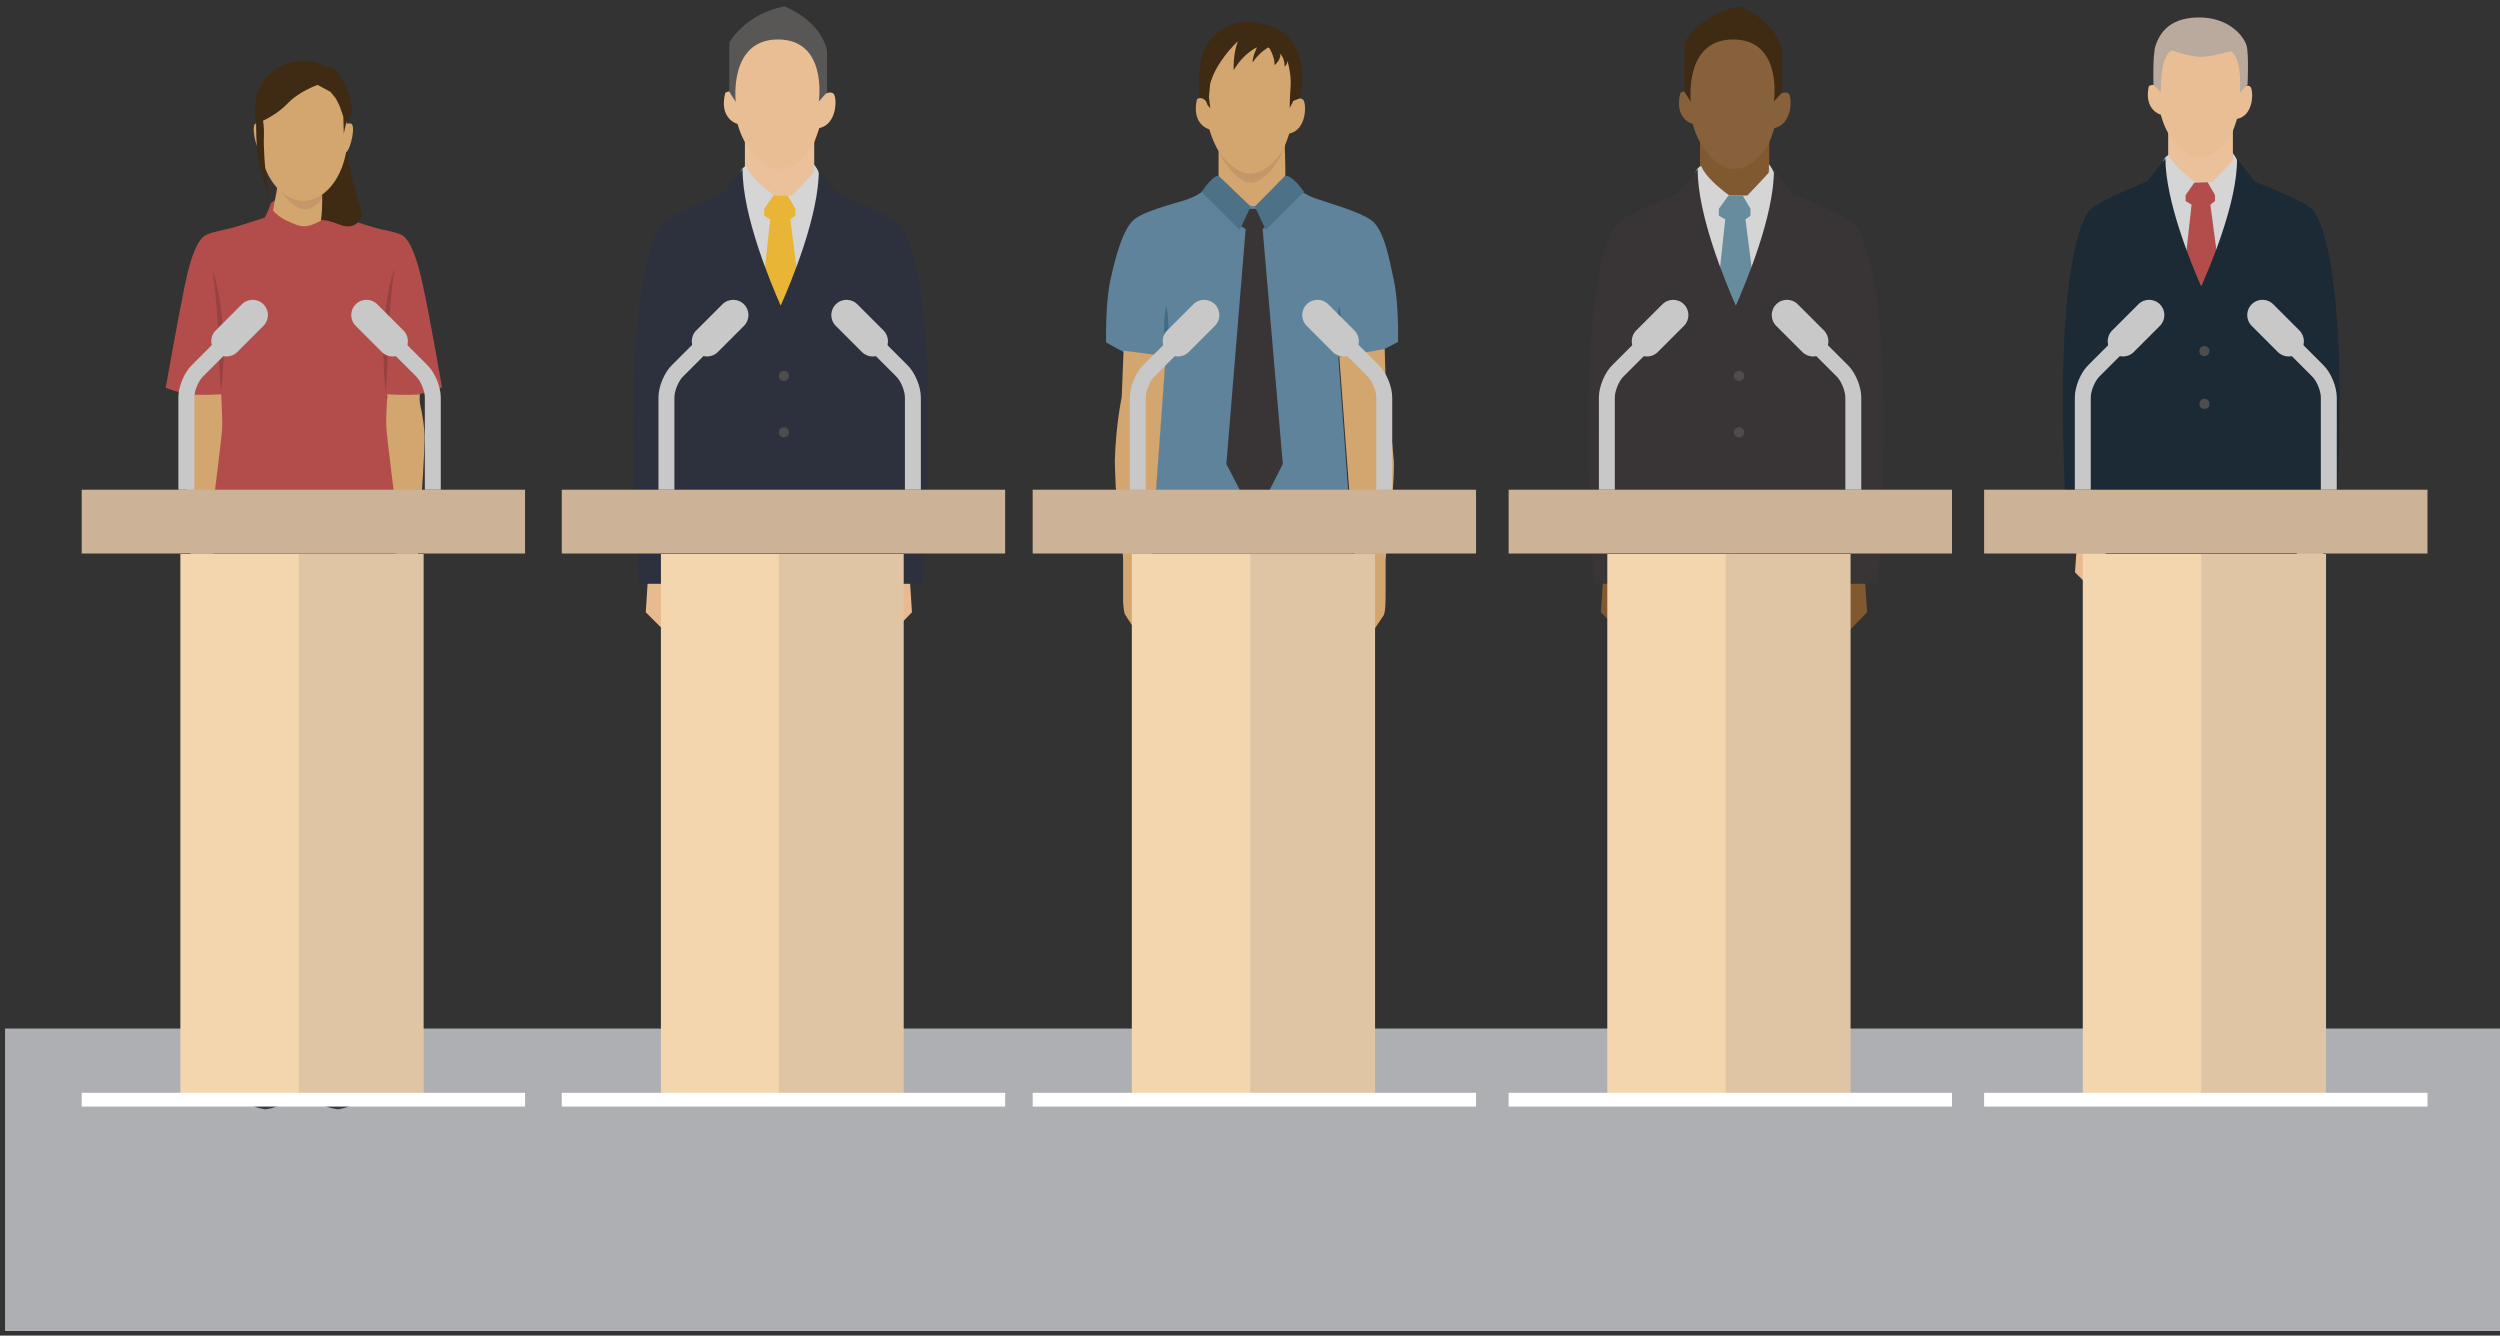 <?xml version="1.0" encoding="iso-8859-1"?>
<!-- Generator: Adobe Illustrator 18.0.0, SVG Export Plug-In . SVG Version: 6.00 Build 0)  -->
<!DOCTYPE svg PUBLIC "-//W3C//DTD SVG 1.1//EN" "http://www.w3.org/Graphics/SVG/1.1/DTD/svg11.dtd">
<svg version="1.1" id="Layer_1" xmlns="http://www.w3.org/2000/svg" xmlns:xlink="http://www.w3.org/1999/xlink" x="0px" y="0px"
	 viewBox="0 0 544.7 291" style="enable-background:new 0 0 544.7 291;" xml:space="preserve">
<rect x="0" y="0" width="544.7" height="291" fill="#333333" stroke="none"/>
<rect x="1.1" y="224.1" style="fill:#ADAFB2;" width="546.5" height="65.9"/>
<g>
	<g>
		<g>
			<polygon style="fill:#E8BA8F;" points="453.1,110.1 452.1,124.7 458.3,130.9 462.1,132.1 462.1,130.3 457.7,127.8 458.4,123.2 
				460.6,123.9 460.9,126.8 463.4,128.1 463.4,123.3 457.8,110.1 			"/>
			<polygon style="fill:#E8BA8F;" points="505.5,110.1 506.4,124.7 500.4,130.9 496.7,132.1 496.7,130.3 501,127.8 500.3,123.2 
				498,123.9 497.8,126.8 495.4,128.1 495.4,123.3 500.8,110.1 			"/>
			<polygon style="fill:#EAC19A;" points="472.4,27.9 472.4,34.7 479.9,42.1 486.5,35.9 486.5,25.9 			"/>
			<path style="fill:#E9BE94;" d="M470.2,19.2c0,0-2.6-13.4,8.6-13.4c11.2,0,9.4,13.4,9.4,13.4s1.4-1,2.1-0.3c0.7,0.6,0.9,6.3-2.9,7
				c0,0-1,3.4-1.6,3.9c-0.6,0.6-2.7,4.4-6.7,4.4c-2.1,0-4.6-2-6.2-4.4c-1.5-2.2-2.1-4.8-2.1-4.8s-3.8-1-2.6-6.3
				C468.3,18.8,469.5,17.9,470.2,19.2z"/>
			<path style="fill:#D6D5D6;" d="M472.6,33.7c0,0,0.4,2.1,5.7,6h3.7c0,0,4.2-4.3,4.3-4.6c0.2-0.2,0.1-1.8,0.1-1.8s2,2,1.6,5.6
				c-0.4,3.6-7.5,29.1-7.5,29.1s-14.2-30.8-8.1-34.2"/>
			<path style="fill:#493C34;" d="M468.4,206.7c0,0-0.7,6.6-1.3,8.2c-0.6,1.7-2.1,4.3-2.1,5.7c0,1.3,1.2,3,6.3,3s6-0.4,6-3.8
				c0-3.4,0-13.1,0-13.1H468.4z"/>
			<path style="fill:#493C34;" d="M492.1,206.7c0,0,0.7,6.6,1.3,8.2c0.6,1.7,2.1,4.3,2.1,5.7c0,1.3-1.1,3-6.3,3
				c-5.1,0-5.9-0.4-5.9-3.8c0-3.4,0-13.1,0-13.1H492.1z"/>
			<polygon style="fill:#B24D4B;" points="482.6,42.5 481,39.7 478.1,39.8 476.2,42.5 476.2,43.8 477.5,44.6 475.5,62.7 479.5,62.7 
				479.9,62.7 484,62.7 481.6,44.6 482.6,43.8 			"/>
			<path style="fill:#1B2A35;" d="M503.8,45.6c-2-2-12.5-6-12.5-6l-3.9-5c0.1,9.3-5.7,23.1-7.8,27.8c-2.1-4.7-7.8-18.6-7.8-27.9
				l-3.9,5c0,0-10.4,4.1-12.5,6.2c-2,2-8.6,15.9-4.8,73.5c0,0,4.5,0,7.8,0l1.5,5.9c0,0,9.5,0.5,19.7,0.4c10.2,0.1,19.7-0.3,19.7-0.3
				l1.5-6c3.2,0,7.8,0,7.8,0C512.4,61.4,505.8,47.6,503.8,45.6z"/>
			<circle style="fill:#4F4C4D;" cx="480.3" cy="76.5" r="1.1"/>
			<circle style="fill:#4F4C4D;" cx="480.3" cy="88" r="1.1"/>
			<path style="fill:#243742;" d="M480,122.4h-12h-7.4c0,0,0.3,29.1,1.2,41.2c0.9,12,2.1,25,2.3,26.6c0.2,1.6,2.1,18.6,2.1,18.6
				s3.8,1,6.1,1c2.3,0,6-1,6-1s0.3-15.4,0-20.9c-0.3-5.5,0-26.7,0.2-33.2c0.2-6.4,0.1-19.6,1.5-19.6c1.4,0,1.7,13.2,1.9,19.6
				c0.2,6.5,0.5,27.7,0.2,33.2c-0.3,5.5,0,20.9,0,20.9s4,1,6.2,1c2.2,0,5.9-1,5.9-1s1.9-17.1,2.1-18.7c0.2-1.6,1.4-14.5,2.3-26.5
				c0.9-12,1.2-41.2,1.2-41.2H480z"/>
		</g>
		<g>
			<path style="fill:#BAA99D;" d="M469.2,18.5c0,0-0.2-6.3,0.4-8.4c0.7-2.1,2.4-6.2,9.3-6.3c6.9-0.1,10.1,4.3,10.6,6.2
				c0.5,1.9,0.2,8.4,0.2,8.4l-1.7,1.8c0,0,0.7-7-1.9-9.1c0,0-4.2,1.3-6.6,1.3c-2.4,0-6.2-1.4-6.2-1.4s-2.6,0.2-2.5,9.1L469.2,18.5z"
				/>
		</g>
	</g>
	<g>
		<g>
			<g>
				<g>
					<path style="fill:none;stroke:#C8C8C8;stroke-width:3.473;stroke-miterlimit:10;" d="M453.8,106.7V86.6c0-1.9,1.1-4.6,2.5-5.9
						l9.1-9.1"/>
				</g>
				<path style="fill:#C8C8C8;" d="M464.9,76.7c-1.3,1.3-3.4,1.3-4.7,0l0,0c-1.3-1.3-1.3-3.4,0-4.7l5.7-5.7c1.3-1.3,3.4-1.3,4.7,0
					l0,0c1.3,1.3,1.3,3.4,0,4.7L464.9,76.7z"/>
				<g>
					<path style="fill:none;stroke:#C8C8C8;stroke-width:3.473;stroke-miterlimit:10;" d="M507.4,106.7V86.6c0-1.9-1.1-4.6-2.5-5.9
						l-9.1-9.1"/>
				</g>
				<path style="fill:#C8C8C8;" d="M496.3,76.7c1.3,1.3,3.4,1.3,4.7,0l0,0c1.3-1.3,1.3-3.4,0-4.7l-5.7-5.7c-1.3-1.3-3.4-1.3-4.7,0
					l0,0c-1.3,1.3-1.3,3.4,0,4.7L496.3,76.7z"/>
			</g>
			<g>
				<rect x="453.8" y="120.7" style="fill:#F3D6AD;" width="27.2" height="119"/>
				<rect x="479.6" y="120.7" style="fill:#E0C5A4;" width="27.2" height="119"/>
				<rect x="432.3" y="238.1" style="fill:#FFFFFF;" width="96.6" height="3"/>
				<rect x="432.3" y="106.7" style="fill:#CCB296;" width="96.6" height="13.9"/>
			</g>
		</g>
	</g>
</g>
<g>
	<g>
		<polygon style="fill:#805931;" points="349.8,117.8 348.8,133.4 355.4,140 359.5,141.3 359.5,139.4 354.7,136.7 355.5,131.8 
			357.8,132.5 358.2,135.6 360.9,137 360.9,131.9 354.8,117.8 		"/>
		<polygon style="fill:#805931;" points="405.8,117.8 406.8,133.4 400.4,140 396.4,141.3 396.4,139.4 401.1,136.7 400.2,131.8 
			397.8,132.5 397.6,135.6 395.1,137 395.1,131.9 400.8,117.8 		"/>
		<path style="fill:#423E3F;" d="M384.3,224.1c0,0,0.4,1.2,0.4,2.1c0,0.9,0.3,4.4,0.3,4.4l3.9,3.4h8c0,0,2.3-1.2,2.3-4.8
			c0-3.6-5.5-11.3-5.5-11.3S384,220.3,384.3,224.1z"/>
		<path style="fill:#423E3F;" d="M360.2,219.4c0,0-4.2,9.1-4.2,9.9s0.3,4,0.3,4s1.7,1.8,7,1.8c5.3,0,7.8-5.4,7.8-5.4l-0.1-2.6
			l3.6-4.3v-5L360.2,219.4z"/>
		<polygon style="fill:#805931;" points="370.4,29.9 370.4,37.2 378.5,45.1 385.5,38.5 385.5,27.8 		"/>
		<path style="fill:#86613B;" d="M368.1,20.7c0,0-2.7-14.4,9.2-14.4s10.1,14.4,10.1,14.4s1.5-1,2.3-0.3s0.9,6.7-3.1,7.5
			c0,0-1.1,3.6-1.7,4.2c-0.6,0.6-2.9,4.7-7.2,4.7c-2.3,0-4.9-2.1-6.6-4.7c-1.6-2.3-2.3-5.1-2.3-5.1s-4.1-1-2.7-6.7
			C366.1,20.2,367.4,19.3,368.1,20.7z"/>
		<path style="fill:#D6D5D6;" d="M370.7,36.2c0,0,0.5,2.3,6.1,6.4h3.9c0,0,4.4-4.6,4.6-4.9c0.2-0.3,0.1-1.9,0.1-1.9s2.1,2.1,1.7,5.9
			c-0.4,3.8-8,31.1-8,31.1s-15.1-32.9-8.6-36.6"/>
		<path style="fill:#231F20;" d="M357.8,133.3c0,0,3.7,68.5,4.2,76.3l-2.4,10.9c0,0,4.6,0.5,6.7,0.7c2.1,0.2,9.1,2.1,9.1,2.1
			c0,0,1.5-5,1.5-5.8c0.2-1.7-2.2-14.7-2.1-19.3c0.2-4.6,3.2-61.7,3.2-61.7s0.8,8.7,1.2,16.1c0.4,7.3-0.7,65-0.7,65s2.2,6,5.1,7.5
			c0,0,4.8-6.3,11.3-5c0,0,0.9-10.1-0.2-12.3c-1-2.2,0.7-8.2,0.7-8.2l3.8-67.5L357.8,133.3z"/>
		<path style="fill:#3F2A14;" d="M368.4,22.2L367,20l0-10.7c0,0,3.4-6.3,12-7.9c0,0,7.9,2.9,9.3,9.7v9l-1.8,2c0,0,2-13.5-8.9-13.5
			C366.8,8.6,368.4,22.2,368.4,22.2z"/>
		<polygon style="fill:#668C9E;" points="381.4,45.5 379.7,42.6 376.6,42.6 374.5,45.5 374.5,47 375.9,47.8 373.8,67.2 378.1,67.2 
			378.5,67.2 382.8,67.2 380.3,47.8 381.4,47 		"/>
		<path style="fill:#393536;" d="M404,48.8c-2.2-2.2-13.3-6.5-13.3-6.5l-4.2-5.4c0.1,10-6.1,24.7-8.3,29.7c-2.2-5-8.4-19.8-8.3-29.8
			l-4.2,5.3c0,0-11.2,4.4-13.3,6.6c-2.2,2.2-9.2,17-5.1,78.5c0,0,4.8,0,8.3,0l1.6,6.3c0,0,10.2,0.5,21,0.4c10.9,0.1,21-0.3,21-0.3
			l1.6-6.4c3.5,0,8.3,0,8.3,0C413.3,65.8,406.2,51,404,48.8z"/>
		<circle style="fill:#4F4C4D;" cx="378.9" cy="81.9" r="1.1"/>
		<circle style="fill:#4F4C4D;" cx="378.9" cy="94.2" r="1.1"/>
	</g>
	<g>
		<g>
			<g>
				<path style="fill:none;stroke:#C8C8C8;stroke-width:3.473;stroke-miterlimit:10;" d="M350.1,106.7V86.6c0-1.9,1.1-4.6,2.5-5.9
					l9.1-9.1"/>
			</g>
			<path style="fill:#C8C8C8;" d="M361.2,76.7c-1.3,1.3-3.4,1.3-4.7,0l0,0c-1.3-1.3-1.3-3.4,0-4.7l5.7-5.7c1.3-1.3,3.4-1.3,4.7,0
				l0,0c1.3,1.3,1.3,3.4,0,4.7L361.2,76.7z"/>
			<g>
				<path style="fill:none;stroke:#C8C8C8;stroke-width:3.473;stroke-miterlimit:10;" d="M403.8,106.7V86.6c0-1.9-1.1-4.6-2.5-5.9
					l-9.1-9.1"/>
			</g>
			<path style="fill:#C8C8C8;" d="M392.7,76.7c1.3,1.3,3.4,1.3,4.7,0l0,0c1.3-1.3,1.3-3.4,0-4.7l-5.7-5.7c-1.3-1.3-3.4-1.3-4.7,0
				l0,0c-1.3,1.3-1.3,3.4,0,4.7L392.7,76.7z"/>
		</g>
		<g>
			<rect x="350.2" y="120.7" style="fill:#F3D6AD;" width="27.2" height="119"/>
			<rect x="376" y="120.7" style="fill:#E0C5A4;" width="27.2" height="119"/>
			<rect x="328.7" y="238.1" style="fill:#FFFFFF;" width="96.6" height="3"/>
			<rect x="328.7" y="106.7" style="fill:#CCB296;" width="96.6" height="13.9"/>
		</g>
	</g>
</g>
<g>
	<g>
		<g>
			<path style="fill:#1A1C1C;" d="M259.9,219.2c0,0-0.8,7.6-1.6,9.5c-0.7,1.9-2.4,5-2.4,6.5c0,1.6,1.4,3.5,7.3,3.5
				c5.9,0,6.9-0.5,6.9-4.4c0-3.9,0-15.1,0-15.1H259.9z"/>
			<path style="fill:#1A1C1C;" d="M287.3,219.2c0,0,0.8,7.6,1.6,9.5c0.7,1.9,2.4,5,2.4,6.5c0,1.6-1.3,3.5-7.3,3.5
				c-5.9,0-6.8-0.5-6.8-4.4c0-3.9,0-15.1,0-15.1H287.3z"/>
			<path style="fill:#343638;" d="M273.5,121.8h-12.9h-8c0,0,0.4,33.6,1.3,47.5c0.9,13.9,2.2,28.9,2.4,30.7
				c0.2,1.8,2.2,21.4,2.2,21.4s4.1,1.2,6.6,1.2c2.5,0,6.5-1.2,6.5-1.2s0.4-17.7,0-24.1c-0.4-6.4,0-30.8,0.2-38.3
				c0.2-7.4,0.2-22.6,1.7-22.6s1.9,15.2,2.1,22.6c0.2,7.5,0.5,32,0.2,38.3c-0.4,6.4,0,24.1,0,24.1s4.3,1.2,6.7,1.2
				c2.4,0,6.4-1.2,6.4-1.2s2.1-19.7,2.2-21.6c0.2-1.8,1.5-16.7,2.4-30.6c0.9-13.9,1.3-47.5,1.3-47.5H273.5z"/>
			<path style="fill:#5F839B;" d="M304.6,74.5c0,0,0.2-8.3-0.9-13.4c-1.1-5.2-2.2-11.1-4.9-13.1c-2.6-1.9-9.1-3.7-12-4.7
				c-2.9-1-4.3-2.3-5.4-4.1c-0.8-1.4-6.7-1.8-9-1.9v0c0,0,0,0-0.4,0c-0.4,0-0.5,0-0.5,0l0,0.1c-2.2,0.1-6.7,0.6-7.5,1.9
				c-1.1,1.8-2.2,3-5.2,4.1c-2.9,1-9.9,2.6-12,4.7c-2.2,2.2-3.8,7.9-4.9,13.1c-1.1,5.2-0.9,13.4-0.9,13.4s3.3,1.9,3.9,2.1
				c0.5,0.1,9,1.1,9,1.1l-3.4,46.4c0,0,14.3,1.2,22.7,1.2s21.8-1.2,21.8-1.2l-3.4-46.4c0,0,8.5-1.2,9-1.3
				C301.3,76.3,304.6,74.5,304.6,74.5z"/>
			<path style="fill:#D3A56F;" d="M265.5,29.8v8.8c0,0-0.6,2.6,2.5,4.3c3.1,1.6,4.2,2,5.3,2c1.1,0,6.2-3.4,6.6-4.7
				c0.4-1.3-0.1-11.1-0.1-11.1L265.5,29.8z"/>
			<g>
				<path style="fill:#D3A56F;" d="M250.4,132.8c0-0.1,0-0.2,0.1-0.4c0.1-0.4,0.3-0.6,0.5-0.7c0.1,0,0.2,0,0.3,0
					c0.1,0,0.1,0,0.2,0.1c0.1,0.1,0.2,0.1,0.3,0.2c0.3,0.3,0.5,0.7,0.5,1.2c0,0.4,0.2,1.1,0.5,1.8c0.3,0.6,0.6,1.1,1,1.5
					c0.1,0.1,0.2,0.1,0.2,0.2c0.1,0.1,0.2,0.1,0.3,0.2c0.2,0.1,0.4,0.1,0.6,0c0.4-0.1,0.5-0.8,0.5-1.8c0-0.4,0-0.8,0-1.2
					c0-0.4-0.1-0.8-0.1-1.3c0-0.2-0.1-0.5-0.1-0.7c0-0.2-0.1-0.4-0.1-0.7c-0.2-1.1-0.3-2-0.4-2.5v0c0-0.2-0.1-0.4-0.2-0.6
					c0-0.1,0-0.1-0.1-0.2c-0.1-0.2-0.2-0.5-0.3-0.7c0,0,0,0,0,0c-0.1-0.3-0.3-0.6-0.5-0.9c0,0,0,0,0-0.1c-0.4-0.7-0.9-1.5-1.3-2.2
					c-0.4-0.7-0.8-1.3-0.9-1.7c0-0.2-0.2-0.9-0.5-2.1l3.1-42.6c0,0-9.1-1.2-9.2-1.2l-0.4,10.1v0v0c0,0-0.3,1.4-0.6,3.5
					c-0.4,2.7-0.8,6.6-0.9,10.3c0,1.6,0.1,3.7,0.2,5.8c0.1,1.1,0.2,2.2,0.3,3.3c0.2,1.7,0.3,3.3,0.5,4.9c0.1,1,0.2,1.9,0.3,2.7
					c0,0.1,0,0.2,0,0.3c0.2,1.3,0.3,2.4,0.4,3.3c0.1,0.6,0.1,1,0.1,1.3c0,0.4,0,1.1,0,1.9c0,0.8,0,1.7,0,2.6c0,0.6,0,1.3,0,1.9
					c0,0.6,0,1.3,0,1.9c0,0.3,0,0.6,0,0.9c0.1,1.4,0.2,2.5,0.5,2.9c0.2,0.3,0.5,0.8,0.9,1.4c1.1,1.6,2.5,3.8,3.8,4.6
					c0.8,0.5,1.9,1.3,3,1.8c1,0.5,1.9,0.8,2.3,0.3c0.1-0.1,0.1-0.1,0.1-0.2C255.4,140.4,250.2,134.8,250.4,132.8z"/>
				<path style="fill:#D3A56F;" d="M303.1,94.3c-0.4-4.3-1.1-7.7-1.1-7.7L301.7,76c-0.4,0.2-9.9,1.7-9.9,1.7l3.1,41.7l0.2,3.2l0,0
					c-0.1,0.4-0.4,0.9-0.8,1.5c-0.4,0.7-0.9,1.4-1.3,2.2c0,0,0,0,0,0.1c-0.2,0.3-0.3,0.6-0.5,0.9c0,0,0,0,0,0
					c-0.1,0.2-0.2,0.5-0.3,0.7c0,0.1,0,0.1-0.1,0.2c-0.1,0.2-0.2,0.4-0.2,0.6c-0.1,0.3-0.1,0.8-0.2,1.3c-0.1,0.4-0.1,0.8-0.2,1.2
					c0,0.2-0.1,0.4-0.1,0.7c-0.1,0.7-0.2,1.4-0.2,2c0,0.2,0,0.4,0,0.6c0,0.6,0,1.1,0.1,1.5c0,0.1,0,0.1,0,0.2c0,0.2,0.1,0.3,0.1,0.4
					c0.1,0.1,0.2,0.2,0.3,0.3c0.2,0.1,0.4,0,0.6,0c0.1,0,0.2-0.1,0.3-0.2c0.1-0.1,0.2-0.1,0.2-0.2c0.1-0.1,0.2-0.3,0.3-0.4
					c0.1-0.1,0.1-0.2,0.2-0.2c0.1-0.2,0.2-0.3,0.3-0.5c0.2-0.3,0.3-0.7,0.4-1c0.1-0.2,0.1-0.4,0.2-0.6c0-0.2,0.1-0.4,0.1-0.5
					c0-0.3,0.1-0.6,0.2-0.8c0.1-0.1,0.2-0.2,0.3-0.3c0,0,0.1-0.1,0.1-0.1c0.2-0.1,0.4-0.2,0.6-0.2c0.2,0.1,0.4,0.3,0.5,0.7
					c0,0.1,0,0.2,0.1,0.4c0,0.1,0,0.3,0,0.4c-0.1,0.4-0.3,0.9-0.6,1.4c-0.1,0.2-0.2,0.4-0.3,0.6c-0.4,0.6-0.8,1.2-1.2,1.9
					c-0.9,1.4-1.9,2.7-2.5,3.6c-0.1,0.2-0.2,0.3-0.2,0.5c-0.1,0.2-0.1,0.4-0.1,0.5c0,0.1,0,0.2,0.1,0.2c0.3,0.3,0.8,0.3,1.5,0
					c0.1,0,0.2-0.1,0.3-0.1c0.1-0.1,0.3-0.1,0.4-0.2c0.8-0.4,1.7-1,2.5-1.4c0.2-0.1,0.5-0.3,0.7-0.4c0.8-0.5,1.8-1.6,2.6-2.8
					c0.8-1.2,1.6-2.4,2.1-3.1c0.5-0.7,0.5-3.1,0.5-5.6c0-0.3,0-0.6,0-1c0-0.6,0-1.3,0-1.9c0-0.3,0-0.6,0-0.9c0-0.6,0-1.1,0-1.5
					c0-0.5,0-0.8,0-1.1c0-0.3,0.1-0.8,0.1-1.3c0.2-1.5,0.5-3.7,0.7-6.3c0.5-4.6,1.1-10.3,1-14C303.5,98.3,303.3,96.2,303.1,94.3z"/>
			</g>
			<g>
				<path style="fill:#C49669;" d="M272.6,39.8c3.2,0,6.7-5.8,6.7-6.6c0.3-0.5,0.5-0.9,0.7-1.4h-15c0.2,0.5,0.5,0.9,0.7,1.4
					C265.8,34,269.3,39.8,272.6,39.8z"/>
			</g>
			<path style="fill:#406C84;" d="M254.1,77.7c0,0-0.2-0.7-0.3-1.7c-0.1-1-0.2-2.4-0.2-3.8c0-1.4,0.1-2.8,0.2-3.8
				c0.1-1,0.3-1.7,0.3-1.7s0.2,0.7,0.3,1.7c0.1,1,0.2,2.4,0.2,3.8c0,1.4-0.1,2.8-0.2,3.8C254.3,77,254.1,77.7,254.1,77.7z"/>
			<path style="fill:#406C84;" d="M291.8,77.7c0,0-0.2-0.7-0.3-1.7c-0.1-1-0.2-2.4-0.2-3.8c0-1.4,0.1-2.8,0.2-3.8
				c0.1-1,0.3-1.7,0.3-1.7s0.2,0.7,0.3,1.7c0.1,1,0.2,2.4,0.2,3.8c0,1.4-0.1,2.8-0.2,3.8C292,77,291.8,77.7,291.8,77.7z"/>
			<path style="fill:#D3A56F;" d="M262.8,22c0,0-2.7-14.1,9-14.1c11.7,0,9.9,14.1,9.9,14.1s1.4-1,2.2-0.3c0.8,0.7,0.9,6.6-3,7.4
				c0,0-1.1,3.5-1.7,4.1c-0.6,0.6-2.8,4.6-7,4.6c-2.2,0-4.8-2.1-6.5-4.6c-1.5-2.3-2.2-5-2.2-5s-4-1-2.7-6.6
				C260.9,21.6,262.1,20.7,262.8,22z"/>
			<path style="fill:#3F2A14;" d="M276.4,10.3c0,0-1.8,0.9-3.5,3.3c0-1.4,1-3.3,1-3.3s-2.9,1.2-5.1,5c0,0-0.2-3.4,0.9-6.3
				c0,0-5.8,5.2-6.6,11.5l-0.8-4.8l3-6.1l6.9-2.9L276.4,10.3z"/>
			<path style="fill:#3F2A14;" d="M276.4,10.2c0,0,1.4,2.1,1.3,4c0,0,1.6-1.3,1.2-2.7L276.4,10.2z"/>
			<path style="fill:#3F2A14;" d="M263,9.7c4.1-5.8,9.2-5.5,14.2-3.9c5.4,1.8,6.5,8.1,6.6,10.7s-0.8,5-0.8,5l-1.3,0.5l0,0.2
				l-0.7,1.3c0,0,0-2.1,0.2-4.7c0.2-2.5-0.7-5.7-0.7-5.7c0.1,0.9-0.6,1.4-0.6,1.4c0-2-1-2.8-1-2.8l-1.6-0.8l-1.3-0.8L272.1,9
				l-2.3-0.7l-3.5,2.3l-2.6,7.4l-0.3,3.1l0.3,2.5l-0.6-0.7l-0.3-0.8c-0.7-0.9-1.4-0.7-1.4-0.7S260.5,13.3,263,9.7z"/>
		</g>
		<polygon style="fill:#393536;" points="276,48 274.5,45.5 271.9,45.5 270.2,48 270.2,49.2 271.4,49.9 267.2,101.1 273.2,112.7 
			273.6,112.7 279.5,101.1 275.1,49.9 276,49.2 		"/>
		<path style="fill:#4D7287;" d="M265.5,38.3c0,0-1-0.4-3.7,3.5l8.3,8.3l2.4-5.1L265.5,38.3z"/>
		<path style="fill:#4D7287;" d="M280,38.3c0,0,1.4-0.4,4.1,3.5l-8.3,8.3l-2.4-5.1L280,38.3z"/>
	</g>
	<g>
		<g>
			<g>
				<g>
					<path style="fill:none;stroke:#C8C8C8;stroke-width:3.473;stroke-miterlimit:10;" d="M247.9,106.7V86.6c0-1.9,1.1-4.6,2.5-5.9
						l9.1-9.1"/>
				</g>
				<path style="fill:#C8C8C8;" d="M259,76.7c-1.3,1.3-3.4,1.3-4.7,0l0,0c-1.3-1.3-1.3-3.4,0-4.7l5.7-5.7c1.3-1.3,3.4-1.3,4.7,0l0,0
					c1.3,1.3,1.3,3.4,0,4.7L259,76.7z"/>
				<g>
					<path style="fill:none;stroke:#C8C8C8;stroke-width:3.473;stroke-miterlimit:10;" d="M301.6,106.7V86.6c0-1.9-1.1-4.6-2.5-5.9
						l-9.1-9.1"/>
				</g>
				<path style="fill:#C8C8C8;" d="M290.4,76.7c1.3,1.3,3.4,1.3,4.7,0l0,0c1.3-1.3,1.3-3.4,0-4.7l-5.7-5.7c-1.3-1.3-3.4-1.3-4.7,0
					l0,0c-1.3,1.3-1.3,3.4,0,4.7L290.4,76.7z"/>
			</g>
			<g>
				<rect x="246.6" y="120.7" style="fill:#F3D6AD;" width="27.2" height="119"/>
				<rect x="272.4" y="120.7" style="fill:#E0C5A4;" width="27.2" height="119"/>
				<rect x="225" y="238.1" style="fill:#FFFFFF;" width="96.6" height="3"/>
				<rect x="225" y="106.7" style="fill:#CCB296;" width="96.6" height="13.9"/>
			</g>
		</g>
	</g>
</g>
<g>
	<g>
		<polygon style="fill:#E8BA8F;" points="141.7,117.8 140.7,133.4 147.3,140 151.4,141.3 151.4,139.4 146.6,136.7 147.4,131.8 
			149.7,132.5 150.1,135.6 152.8,137 152.8,131.9 146.8,117.8 		"/>
		<polygon style="fill:#E8BA8F;" points="197.7,117.8 198.7,133.4 192.3,140 188.3,141.3 188.3,139.4 193,136.7 192.1,131.8 
			189.7,132.5 189.5,135.6 187,137 187,131.9 192.7,117.8 		"/>
		<path style="fill:#423E3F;" d="M176.2,224.1c0,0,0.4,1.2,0.4,2.1c0,0.9,0.3,4.4,0.3,4.4l3.9,3.4h8c0,0,2.3-1.2,2.3-4.8
			c0-3.6-5.5-11.3-5.5-11.3S175.9,220.3,176.2,224.1z"/>
		<path style="fill:#423E3F;" d="M152.1,219.4c0,0-4.2,9.1-4.2,9.9s0.3,4,0.3,4s1.7,1.8,7,1.8s7.8-5.4,7.8-5.4l-0.1-2.6l3.6-4.3v-5
			L152.1,219.4z"/>
		<polygon style="fill:#EAC19A;" points="162.3,29.9 162.3,37.2 170.4,45.1 177.4,38.5 177.4,27.8 		"/>
		<path style="fill:#E9BE94;" d="M160,20.7c0,0-2.7-14.4,9.2-14.4c12,0,10.1,14.4,10.1,14.4s1.5-1,2.3-0.3s0.9,6.7-3.1,7.5
			c0,0-1.1,3.6-1.7,4.2c-0.6,0.6-2.9,4.7-7.2,4.7c-2.3,0-4.9-2.1-6.6-4.7c-1.6-2.3-2.3-5.1-2.3-5.1s-4.1-1-2.7-6.7
			C158,20.2,159.3,19.3,160,20.7z"/>
		<path style="fill:#D6D5D6;" d="M162.6,36.2c0,0,0.5,2.3,6.1,6.4h3.9c0,0,4.4-4.6,4.6-4.9c0.2-0.3,0.1-1.9,0.1-1.9s2.1,2.1,1.7,5.9
			c-0.4,3.8-8,31.1-8,31.1s-15.1-32.9-8.6-36.6"/>
		<path style="fill:#1C1F26;" d="M149.7,133.3c0,0,3.7,68.5,4.2,76.3l-2.4,10.9c0,0,4.6,0.5,6.7,0.7c2.1,0.2,9.1,2.1,9.1,2.1
			c0,0,1.5-5,1.5-5.8c0.2-1.7-2.2-14.7-2.1-19.3c0.2-4.6,3.2-61.7,3.2-61.7s0.8,8.7,1.2,16.1c0.4,7.3-0.7,65-0.7,65s2.2,6,5.1,7.5
			c0,0,4.8-6.3,11.3-5c0,0,0.9-10.1-0.2-12.3c-1-2.2,0.7-8.2,0.7-8.2l3.8-67.5L149.7,133.3z"/>
		<path style="fill:#595755;" d="M160.3,22.2l-1.4-2.2l0-10.7c0,0,3.4-6.3,12-7.9c0,0,7.9,2.9,9.3,9.7v9l-1.8,2c0,0,2-13.5-8.9-13.5
			C158.7,8.6,160.3,22.2,160.3,22.2z"/>
		<polygon style="fill:#E8B536;" points="173.3,45.5 171.6,42.6 168.5,42.6 166.5,45.5 166.5,47 167.8,47.8 165.7,67.2 170,67.2 
			170.4,67.2 174.7,67.2 172.2,47.8 173.3,47 		"/>
		<path style="fill:#2C313D;" d="M195.9,48.8c-2.2-2.2-13.3-6.5-13.3-6.5l-4.2-5.4c0.1,10-6.1,24.7-8.3,29.7
			c-2.2-5-8.4-19.8-8.3-29.8l-4.2,5.3c0,0-11.2,4.4-13.3,6.6c-2.2,2.2-9.2,17-5.1,78.5c0,0,4.8,0,8.3,0l1.6,6.3c0,0,10.2,0.5,21,0.4
			c10.9,0.1,21-0.3,21-0.3l1.6-6.4c3.5,0,8.3,0,8.3,0C205.2,65.8,198.1,51,195.9,48.8z"/>
		<circle style="fill:#4F4C4D;" cx="170.8" cy="81.9" r="1.1"/>
		<circle style="fill:#4F4C4D;" cx="170.8" cy="94.2" r="1.1"/>
	</g>
	<g>
		<g>
			<g>
				<path style="fill:none;stroke:#C8C8C8;stroke-width:3.473;stroke-miterlimit:10;" d="M145.2,106.7V86.6c0-1.9,1.1-4.6,2.5-5.9
					l9.1-9.1"/>
			</g>
			<path style="fill:#C8C8C8;" d="M156.4,76.7c-1.3,1.3-3.4,1.3-4.7,0l0,0c-1.3-1.3-1.3-3.4,0-4.7l5.7-5.7c1.3-1.3,3.4-1.3,4.7,0
				l0,0c1.3,1.3,1.3,3.4,0,4.7L156.4,76.7z"/>
			<g>
				<path style="fill:none;stroke:#C8C8C8;stroke-width:3.473;stroke-miterlimit:10;" d="M198.9,106.7V86.6c0-1.9-1.1-4.6-2.5-5.9
					l-9.1-9.1"/>
			</g>
			<path style="fill:#C8C8C8;" d="M187.8,76.7c1.3,1.3,3.4,1.3,4.7,0l0,0c1.3-1.3,1.3-3.4,0-4.7l-5.7-5.7c-1.3-1.3-3.4-1.3-4.7,0
				l0,0c-1.3,1.3-1.3,3.4,0,4.7L187.8,76.7z"/>
		</g>
		<g>
			<rect x="144" y="120.7" style="fill:#F3D6AD;" width="27.2" height="119"/>
			<rect x="169.7" y="120.7" style="fill:#E0C5A4;" width="27.2" height="119"/>
			<rect x="122.4" y="238.1" style="fill:#FFFFFF;" width="96.6" height="3"/>
			<rect x="122.4" y="106.7" style="fill:#CCB296;" width="96.6" height="13.9"/>
		</g>
	</g>
</g>
<g>
	<g>
		<g>
			<path style="fill:#363946;" d="M57.2,222.5c0,0-2.2-0.4-3.2,6.6c-1.1,7-3.3,11.4,3.7,12.6c0,0,5.2-0.4,5.3-3.7
				c0.1-3.2,0.1-6.5,0.4-9C63.6,226.5,64.6,218.4,57.2,222.5z"/>
			<path style="fill:#D3A56F;" d="M49.7,150.4c0,0,0.9,5.9,0.7,7.7c-0.2,1.8-0.2,9.6-0.4,10.6c-0.2,1-2.1,9.8-0.4,19.2
				c1.7,9.4,5.9,22.1,5.9,23.9c0,0,0.2,3.8,0,4.8c-0.2,1.1-0.4,2.3-0.2,3.1c0.2,0.8,0.7,1.8,0.6,2.9c-0.1,1.1-2.2,8.3-1.9,12.6h6.6
				c0,0,1.9,0.1,2.1-2.5c0.2-2.7,0.7-8.5,0.7-9.4c0-0.8-0.5-2.3-0.5-2.9c0-0.6,0.1-3.6-0.3-4.4c-0.4-0.8-1.3-2.9-1.4-5.3
				c-0.1-2.5-0.1-10.9,0.6-15.5c0.6-4.6,0.7-8.6,0.5-10.6c-0.3-2-1.1-8.6-0.7-10.8c0.4-2.2,1.3-5.7,1.6-7.6c0.2-1.9,0-16.5,0-16.5
				L49.7,150.4z"/>
		</g>
		<g>
			<path style="fill:#363946;" d="M74.3,222.5c0,0,2.2-0.4,3.2,6.6c1.1,7,3.3,11.4-3.8,12.6c0,0-5.2-0.4-5.3-3.7
				c-0.1-3.2-0.1-6.5-0.4-9C67.9,226.5,66.9,218.4,74.3,222.5z"/>
			<path style="fill:#D3A56F;" d="M81.9,150.4c0,0-0.9,5.9-0.7,7.7c0.2,1.8,0.2,9.6,0.4,10.6c0.2,1,2.1,9.8,0.4,19.2
				c-1.7,9.4-5.9,22.1-5.9,23.9c0,0-0.2,3.8,0,4.8c0.2,1.1,0.4,2.3,0.2,3.1c-0.2,0.8-0.7,1.8-0.6,2.9c0.1,1.1,2.2,8.3,2,12.6H71
				c0,0-1.9,0.1-2.1-2.5c-0.2-2.7-0.7-8.5-0.7-9.4c0-0.8,0.5-2.3,0.5-2.9c0-0.6-0.1-3.6,0.3-4.4c0.4-0.8,1.3-2.9,1.4-5.3
				c0.1-2.5,0.1-10.9-0.6-15.5c-0.6-4.6-0.7-8.6-0.5-10.6c0.3-2,1.1-8.6,0.7-10.8c-0.4-2.2-1.3-5.7-1.6-7.6c-0.2-1.9,0-16.5,0-16.5
				L81.9,150.4z"/>
		</g>
		<g>
			<path style="fill:#B24D4B;" d="M90.9,86c2.4-0.5,5.4-1.6,5.4-1.6S93.7,69.2,92.1,62c-1.5-7.2-3.1-9.6-4.1-10.5
				c-1.1-0.9-4.3-1.3-6.7-2c-2.4-0.7-6.6-2.1-6.6-2.1s-0.8-1.6-1.1-2.8c-0.4-1.3-2.2-0.8-2.2-0.8s-2.6-0.2-5-0.4v0c0,0,0,0,0,0
				c0,0,0,0,0,0v0c-3.1,0.2-5.2,0.4-5.2,0.4s-1.9-0.5-2.3,0.8c-0.4,1.3-1.2,2.8-1.2,2.8s-4.3,1.4-6.6,2.1c-2.4,0.7-5.6,1.1-6.7,2
				c-1.1,0.9-2.6,3.2-4.1,10.5c-1.5,7.2-4.2,22.5-4.2,22.5s3,1.1,5.4,1.6c2.4,0.5,6.5,0.3,6.5,0.3s-2.9,11.4-3.2,17.4
				c-0.4,5.9-1.2,21.6-0.3,33.8c0.9,12.3,1.1,13.4,1.1,13.4s11.1,0.5,20,0.5c0.2,0,0.4,0,0.5,0c0.2,0,0.4,0,0.5,0
				c9,0.1,20-0.5,20-0.5s0.2-1.2,1.1-13.4c0.9-12.3,0.1-27.9-0.3-33.8c-0.4-5.9-3.2-17.4-3.2-17.4S88.5,86.4,90.9,86z"/>
		</g>
		<path style="fill:#D3A56F;" d="M84.4,85.9c0,0,4.4,0.3,7.1,0c0,0-0.2,1.3,0.1,2.5c0.3,1.1,1,5.1,0.9,7.5c0,2.3-0.6,12.3-0.9,15.5
			c-0.3,3.3-0.3,5.2-0.4,7.6c-0.1,2.4-0.5,3.9-0.5,5.1c0,1.2,0.2,3.9,0.5,4.9c0.2,1,0.6,2.3,0.1,3.7c-0.5,1.4-1.1,3.5-1.4,4.2
			c-0.3,0.7-0.4,1.2-1.7,2c-1.3,0.8-4.9,3.4-5.5,2.7c-0.6-0.7,0.8-1.9,0.8-1.9s2.3-2,2.8-2.8c0.5-0.8,2.1-6.2,0.3-6.4
			c0,0-0.5,0.5-0.5,1.4c0,0.9-0.1,4.3-1.7,4.3c-1.6,0-0.6-6-0.5-7.1c0-1.1,0.1-3.8,0.8-5.2c0.7-1.5,1.3-2.5,1.6-3.7
			c0.3-1.2,0.3-5.9,0-8.8c-0.3-2.9-2.1-16.7-2.1-18.1C84,91.9,84.4,85.9,84.4,85.9z"/>
		<path style="fill:#D3A56F;" d="M48.2,85.9c0,0-4.4,0.3-7.1,0c0,0,0.2,1.3-0.1,2.5c-0.3,1.1-1,5.1-0.9,7.5c0,2.3,0.6,12.3,0.9,15.5
			c0.3,3.3,0.3,5.2,0.4,7.6c0.1,2.4,0.5,3.9,0.5,5.1c0,1.2-0.2,3.9-0.5,4.9c-0.2,1-0.6,2.3-0.1,3.7c0.5,1.4,1.1,3.5,1.4,4.2
			c0.3,0.7,0.4,1.2,1.7,2c1.3,0.8,4.9,3.4,5.5,2.7c0.6-0.7-0.8-1.9-0.8-1.9s-2.3-2-2.8-2.8c-0.5-0.8-2.1-6.2-0.3-6.4
			c0,0,0.5,0.5,0.5,1.4c0,0.9,0.1,4.3,1.7,4.3c1.6,0,0.6-6,0.5-7.1c0-1.1-0.1-3.8-0.8-5.2c-0.7-1.5-1.3-2.5-1.6-3.7
			c-0.3-1.2-0.3-5.9,0-8.8c0.3-2.9,2.1-16.7,2.1-18.1C48.5,91.9,48.2,85.9,48.2,85.9z"/>
		<path style="fill:#D3A56F;" d="M72.3,42.6c-0.4-1.8-0.5-5.5-0.5-5.5l-5.5-2.6v0l0,0l0,0v0l-5.6,2.6c0,0-0.2,3.8-0.6,5.5
			c-0.4,1.8-0.6,3.3-0.6,3.3s1.1,1.3,2.8,2.1c1.7,0.8,2.8,1.3,4,1.3v0c0,0,0,0,0,0c0,0,0,0,0,0v0c1.2,0,2.2-0.5,3.8-1.3
			c1.7-0.9,2.7-2.1,2.7-2.1S72.7,44.3,72.3,42.6z"/>
		<path style="fill:#DEB079;" d="M66.4,49.3L66.4,49.3L66.4,49.3z"/>
		<path style="fill:#DEB079;" d="M66.4,49.3L66.4,49.3L66.4,49.3C66.4,49.3,66.4,49.3,66.4,49.3z"/>
		<path style="fill:#C49669;" d="M60.3,40.3c0,0,3,5.3,6.2,5.3c3.1,0,5.5-5.3,5.5-5.3L60.3,40.3z"/>
		<path style="fill:#C49669;" d="M72,163.7c0,0-0.9,3.5-0.4,5.3c0.5,1.8,1.7,5,3.2,7.4c-2.2-2.4-3.7-5.7-3.9-7.6
			C70.7,166.8,70.9,164.4,72,163.7z"/>
		<path style="fill:#C49669;" d="M59.6,163.7c0,0,0.9,3.5,0.4,5.3c-0.5,1.8-1.7,5-3.2,7.4c2.2-2.4,3.7-5.7,3.9-7.6
			C60.9,166.8,60.7,164.4,59.6,163.7z"/>
		<path style="fill:#994141;" d="M48.2,85.9c0,0,0-0.4-0.1-1.2c-0.1-0.8-0.1-1.8-0.2-3.1c0-0.6-0.1-1.3-0.1-2.1
			c0-0.7-0.1-1.5-0.1-2.3c0-0.8-0.1-1.6-0.1-2.5c0-0.8-0.1-1.7-0.1-2.5c0-0.9-0.1-1.7-0.1-2.5c0-0.4,0-0.8-0.1-1.2
			c0-0.4-0.1-0.8-0.1-1.2c0-0.8-0.1-1.6-0.2-2.3c0-0.7-0.1-1.4-0.2-2.1c-0.1-0.6-0.1-1.2-0.2-1.7c0-0.3-0.1-0.5-0.1-0.7
			c0-0.2-0.1-0.4-0.1-0.6c-0.1-0.7-0.2-1.2-0.2-1.2s0.2,0.4,0.4,1.1c0.1,0.2,0.1,0.4,0.2,0.6c0.1,0.2,0.1,0.5,0.2,0.7
			c0.1,0.3,0.1,0.5,0.2,0.8c0.1,0.3,0.1,0.6,0.2,0.9c0.1,0.6,0.3,1.3,0.4,2.1c0.1,0.7,0.3,1.5,0.3,2.3c0.1,0.8,0.2,1.6,0.3,2.5
			c0.1,0.8,0.1,1.7,0.2,2.6c0,0.9,0.1,1.7,0.1,2.6c0,0.8,0,1.7,0,2.5c0,0.8,0,1.6-0.1,2.3c0,0.7-0.1,1.4-0.1,2.1
			c-0.1,1.3-0.2,2.4-0.3,3.1C48.2,85.4,48.2,85.9,48.2,85.9z"/>
		<path style="fill:#994141;" d="M84.1,85.9c0,0-0.1-0.4-0.1-1.2c-0.1-0.7-0.2-1.8-0.3-3.1c0-0.6-0.1-1.3-0.1-2.1
			c0-0.7-0.1-1.5-0.1-2.3c0-0.8,0-1.6,0-2.5c0-0.8,0-1.7,0.1-2.6c0-0.9,0.1-1.7,0.2-2.6c0.1-0.8,0.2-1.7,0.3-2.5
			c0.1-0.8,0.2-1.6,0.3-2.3c0.1-0.7,0.3-1.4,0.4-2.1c0.1-0.3,0.1-0.6,0.2-0.9c0.1-0.3,0.2-0.6,0.2-0.8c0.1-0.3,0.1-0.5,0.2-0.7
			c0.1-0.2,0.2-0.4,0.2-0.6c0.3-0.7,0.4-1.1,0.4-1.1S86,59,85.8,59.8c0,0.2-0.1,0.4-0.1,0.6c0,0.2-0.1,0.5-0.1,0.7
			c-0.1,0.5-0.1,1.1-0.2,1.7c-0.1,0.6-0.1,1.3-0.2,2.1c-0.1,0.7-0.1,1.5-0.2,2.3c0,0.4-0.1,0.8-0.1,1.2c0,0.4,0,0.8-0.1,1.2
			c-0.1,0.8-0.1,1.7-0.1,2.5c-0.1,0.9-0.1,1.7-0.1,2.5c0,0.8-0.1,1.7-0.1,2.5c0,0.8-0.1,1.6-0.1,2.3c0,0.7-0.1,1.4-0.1,2.1
			c-0.1,1.3-0.1,2.4-0.2,3.1C84.1,85.4,84.1,85.9,84.1,85.9z"/>
		<path style="fill:#3F2A14;" d="M75.7,33.8c0.5,4.1,3.2,12.9,3.2,12.9s-0.8,3.9-5,2.2c-4.2-1.6-4-0.7-4-0.7s0.7-3.9,0-10.6
			s-3.7-14.5-3.7-14.5l8.1,0.6L75.7,33.8z"/>
		<g>
			<path style="fill:#D3A56F;" d="M66.3,15.5c-4.8,0-8.7,4.9-9.6,11.4c-0.3,0-0.6-0.1-0.9,0c-1.2,0.1-0.1,5.5,1,6.3
				c1.1,6.1,4.9,10.6,9.5,10.6h-0.4c4.6,0,8.4-4.5,9.5-10.6c1.1-0.8,2.2-6.2,1-6.3c-0.3,0-0.6,0-0.9,0c-0.9-6.5-4.8-11.4-9.6-11.4
				H66.3z"/>
		</g>
		<path style="fill:#3F2A14;" d="M55.8,26.4c0,0-1.1-4.2,1.3-8.3c2.4-4,8.6-6.5,13.9-3.6c3.4-0.7,7.7,10.1,4.5,11.9l-0.6,2.7
			l-0.1-3.7L74,23.1l-0.8-1.6L72,20l-2.8-1.5c0,0-4.1,1.4-6.7,4.2c-1.8,1.9-4.4,3.2-4.4,3.2s0.5-0.2-0.8,0.4c0,0,0.3,1.4,0.2,3.5
			s0.2,7.1,0.6,9.6c0.3,2.5,0.8,4.4,0.8,4.4s-2.5-7.6-2.7-9.4C55.8,32.5,55.8,26.4,55.8,26.4z"/>
	</g>
	<g>
		<g>
			<g>
				<g>
					<path style="fill:none;stroke:#C8C8C8;stroke-width:3.473;stroke-miterlimit:10;" d="M40.6,106.7V86.6c0-1.9,1.1-4.6,2.5-5.9
						l9.1-9.1"/>
				</g>
				<path style="fill:#C8C8C8;" d="M51.7,76.7c-1.3,1.3-3.4,1.3-4.7,0l0,0c-1.3-1.3-1.3-3.4,0-4.7l5.7-5.7c1.3-1.3,3.4-1.3,4.7,0
					l0,0c1.3,1.3,1.3,3.4,0,4.7L51.7,76.7z"/>
				<g>
					<path style="fill:none;stroke:#C8C8C8;stroke-width:3.473;stroke-miterlimit:10;" d="M94.3,106.7V86.6c0-1.9-1.1-4.6-2.5-5.9
						l-9.1-9.1"/>
				</g>
				<path style="fill:#C8C8C8;" d="M83.2,76.7c1.3,1.3,3.4,1.3,4.7,0l0,0c1.3-1.3,1.3-3.4,0-4.7l-5.7-5.7c-1.3-1.3-3.4-1.3-4.7,0
					l0,0c-1.3,1.3-1.3,3.4,0,4.7L83.2,76.7z"/>
			</g>
			<g>
				<rect x="39.3" y="120.7" style="fill:#F3D6AD;" width="27.2" height="119"/>
				<rect x="65.1" y="120.7" style="fill:#E0C5A4;" width="27.2" height="119"/>
				<rect x="17.8" y="238.1" style="fill:#FFFFFF;" width="96.6" height="3"/>
				<rect x="17.8" y="106.7" style="fill:#CCB296;" width="96.6" height="13.9"/>
			</g>
		</g>
	</g>
</g>
</svg>
